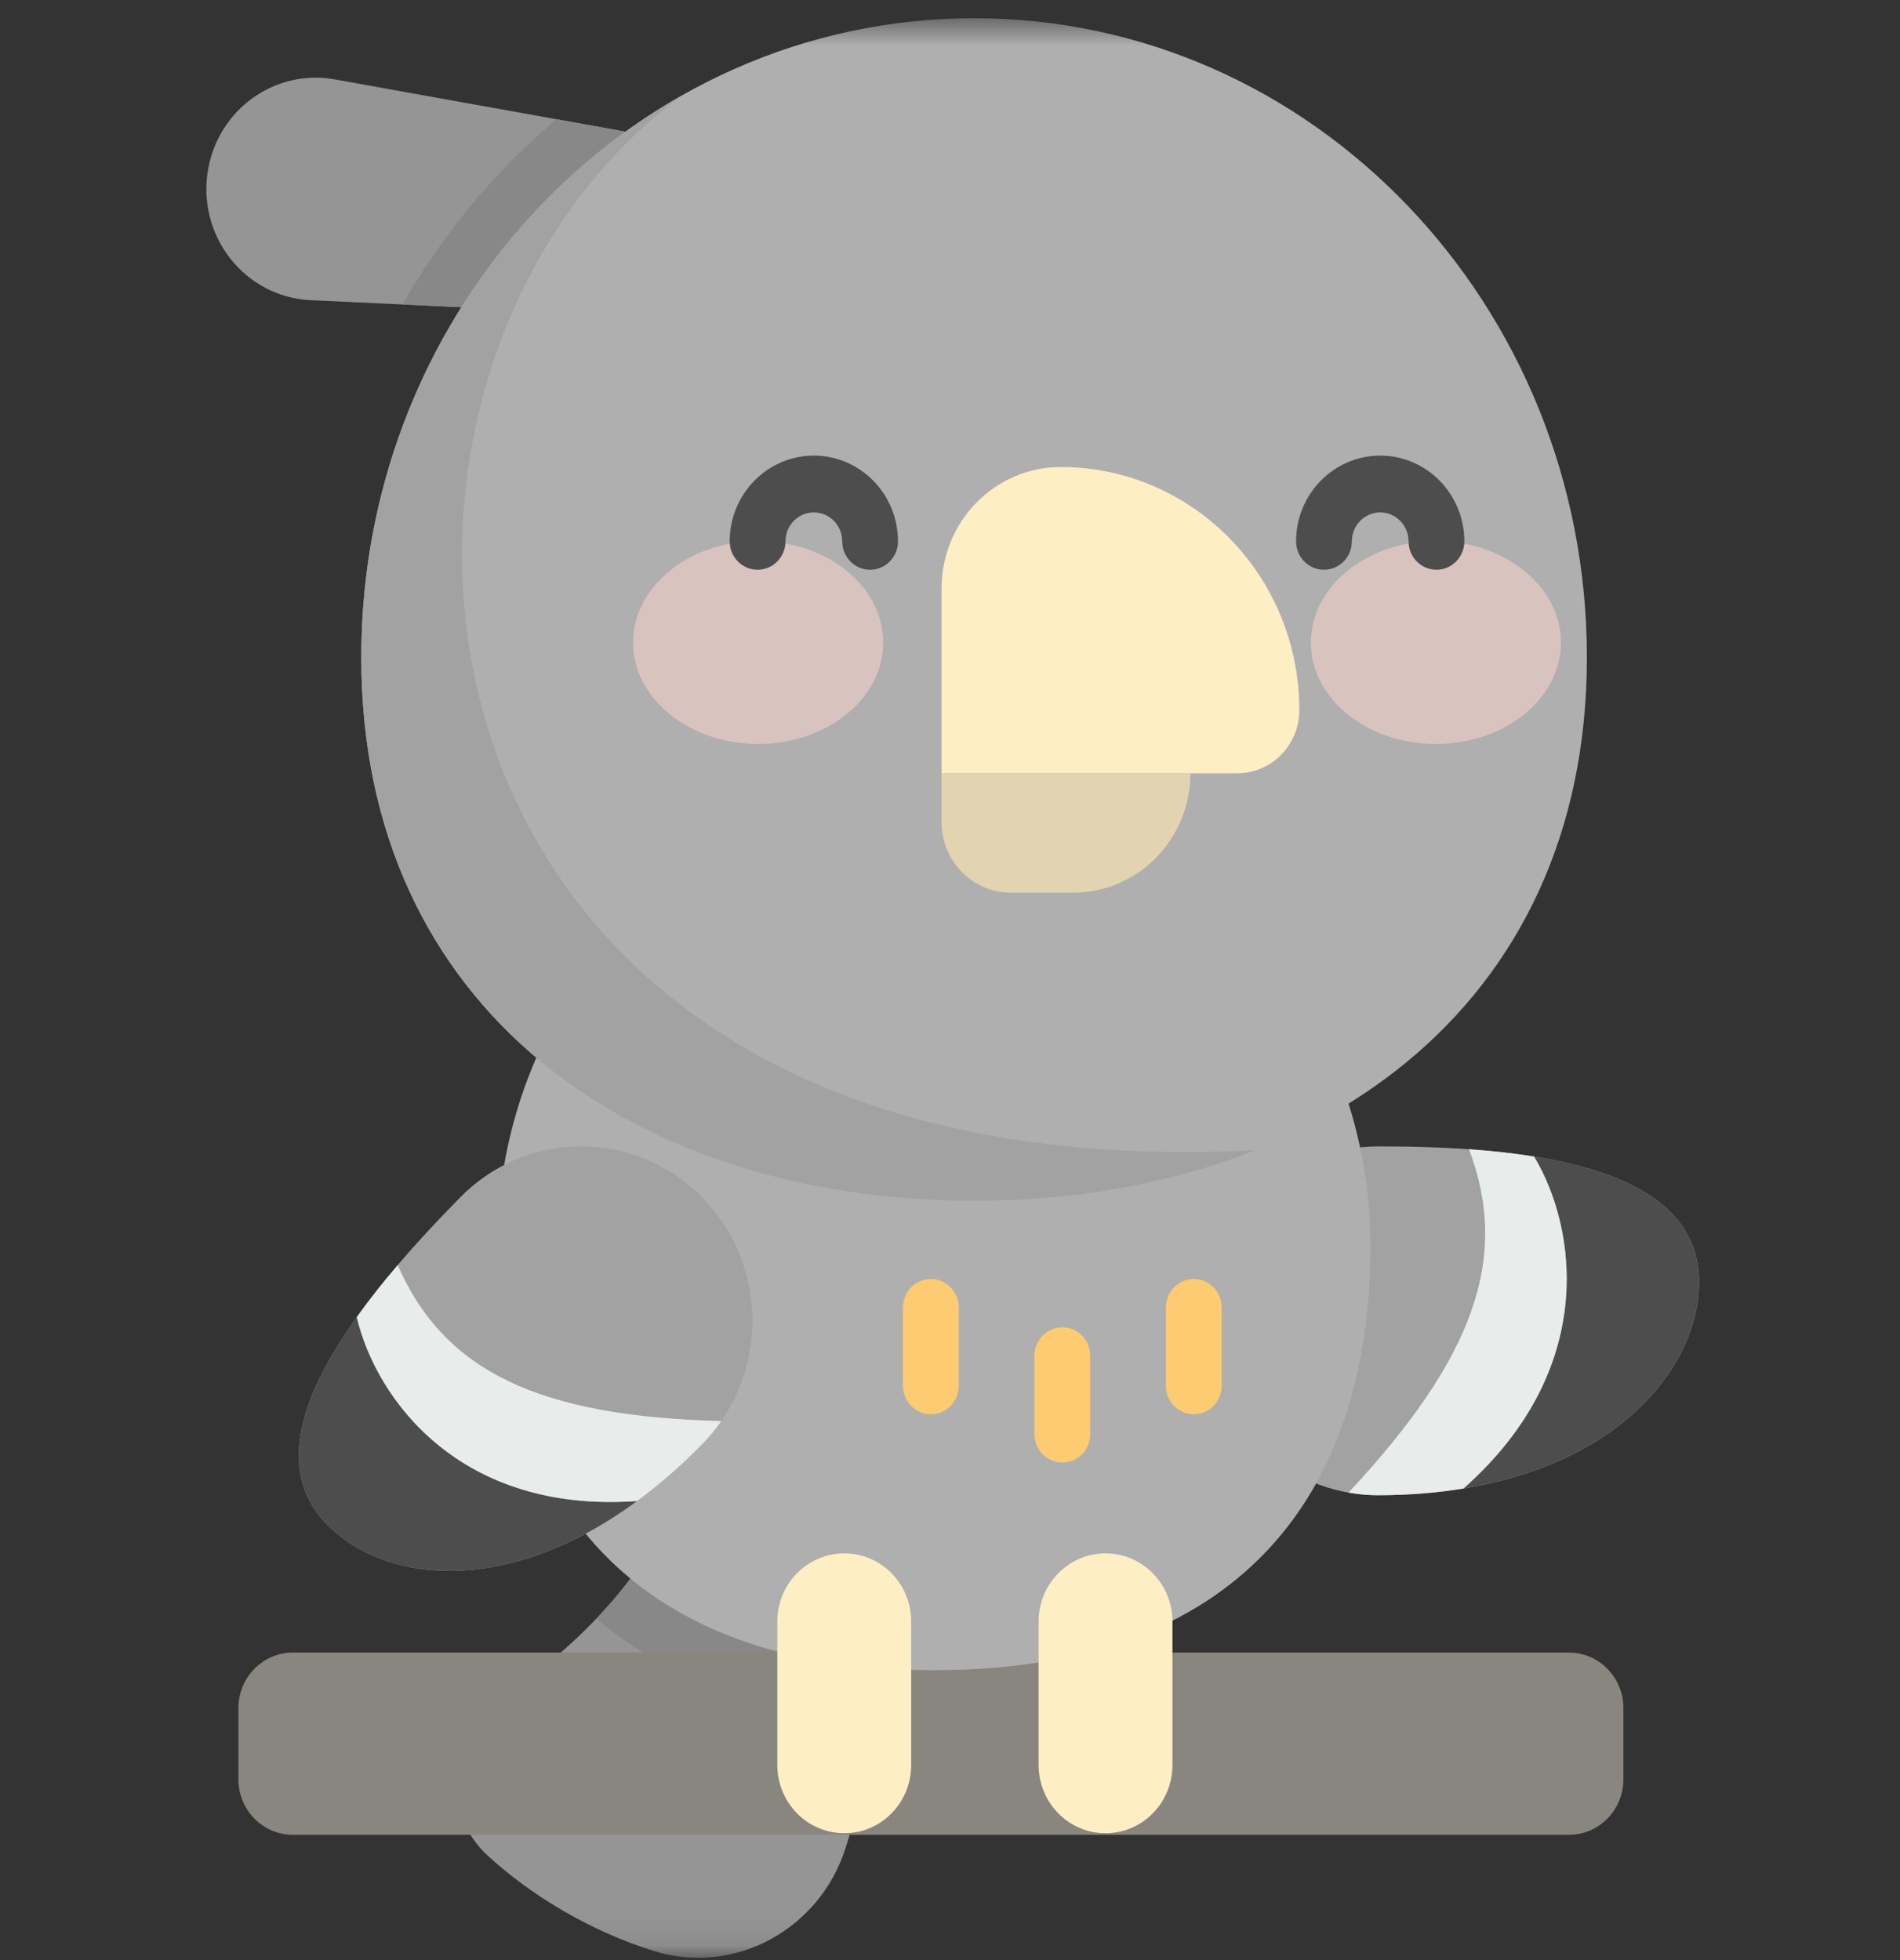 <svg width="63" height="65" viewBox="0 0 63 65" fill="none" xmlns="http://www.w3.org/2000/svg">
<rect x="0" y="0" width="63" height="65" fill="#333333" stroke="none"/>
<g clip-path="url(#clip0_1611_10572)">
<mask id="mask0_1611_10572" style="mask-type:luminance" maskUnits="userSpaceOnUse" x="0" y="0" width="63" height="65">
<path d="M63 0.604H0V64.916H63V0.604Z" fill="white"/>
</mask>
<g mask="url(#mask0_1611_10572)">
<path d="M22.24 50.123C21.014 52.81 18.71 54.895 16.566 56.356C14.82 57.546 14.609 60.096 16.17 61.529C17.604 62.847 19.573 64.036 21.682 64.693C24.352 65.525 27.185 63.977 28.04 61.27C28.876 58.625 29.779 55.053 29.723 52.086L22.24 50.123Z" fill="#959595"/>
</g>
<mask id="mask1_1611_10572" style="mask-type:luminance" maskUnits="userSpaceOnUse" x="0" y="0" width="63" height="65">
<path d="M63 0.604H0V64.916H63V0.604Z" fill="white"/>
</mask>
<g mask="url(#mask1_1611_10572)">
<path d="M19.771 53.673C22.162 55.67 25.308 56.811 29.156 57.079C29.511 55.395 29.752 53.656 29.723 52.086L22.24 50.123C21.632 51.456 20.759 52.639 19.771 53.673Z" fill="#888888"/>
</g>
<mask id="mask2_1611_10572" style="mask-type:luminance" maskUnits="userSpaceOnUse" x="0" y="0" width="63" height="65">
<path d="M63 0.604H0V64.916H63V0.604Z" fill="white"/>
</mask>
<g mask="url(#mask2_1611_10572)">
<path d="M52.023 60.84H9.711C8.714 60.84 7.905 60.017 7.905 59V56.638C7.905 55.621 8.714 54.797 9.711 54.797H52.023C53.02 54.797 53.829 55.621 53.829 56.638V59C53.828 60.017 53.02 60.84 52.023 60.84Z" fill="#89867F"/>
</g>
<mask id="mask3_1611_10572" style="mask-type:luminance" maskUnits="userSpaceOnUse" x="0" y="0" width="63" height="65">
<path d="M63 0.604H0V64.916H63V0.604Z" fill="white"/>
</mask>
<g mask="url(#mask3_1611_10572)">
<path d="M10.3 9.954L25.544 10.665L26.456 5.392L11.095 2.632C9.124 2.278 7.245 3.62 6.898 5.627C6.518 7.819 8.117 9.852 10.3 9.954Z" fill="#959595"/>
</g>
<mask id="mask4_1611_10572" style="mask-type:luminance" maskUnits="userSpaceOnUse" x="0" y="0" width="63" height="65">
<path d="M63 0.604H0V64.916H63V0.604Z" fill="white"/>
</mask>
<g mask="url(#mask4_1611_10572)">
<path d="M56.337 42.501C56.337 45.696 52.903 49.579 45.688 49.579C42.553 49.579 40.012 46.991 40.012 43.796C40.012 40.602 42.553 38.013 45.688 38.013C50.268 38.012 56.337 38.517 56.337 42.501Z" fill="#A2A2A2"/>
</g>
<mask id="mask5_1611_10572" style="mask-type:luminance" maskUnits="userSpaceOnUse" x="0" y="0" width="63" height="65">
<path d="M63 0.604H0V64.916H63V0.604Z" fill="white"/>
</mask>
<g mask="url(#mask5_1611_10572)">
<path d="M48.526 49.356C52.97 45.425 52.306 40.743 50.866 38.349C53.854 38.828 56.337 39.953 56.337 42.501C56.337 45.243 53.804 48.49 48.526 49.356Z" fill="#4D4D4D"/>
</g>
<mask id="mask6_1611_10572" style="mask-type:luminance" maskUnits="userSpaceOnUse" x="0" y="0" width="63" height="65">
<path d="M63 0.604H0V64.916H63V0.604Z" fill="white"/>
</mask>
<g mask="url(#mask6_1611_10572)">
<path d="M48.71 38.107C49.44 38.159 50.167 38.236 50.866 38.349C52.305 40.744 52.969 45.427 48.526 49.356C47.654 49.499 46.711 49.579 45.689 49.579C45.356 49.579 45.031 49.549 44.714 49.493C48.872 45.035 50.069 41.721 48.71 38.107Z" fill="#E8EDEC"/>
</g>
<mask id="mask7_1611_10572" style="mask-type:luminance" maskUnits="userSpaceOnUse" x="0" y="0" width="63" height="65">
<path d="M63 0.604H0V64.916H63V0.604Z" fill="white"/>
</mask>
<g mask="url(#mask7_1611_10572)">
<path d="M45.441 41.33C45.441 32.989 38.96 26.227 30.963 26.227C22.968 26.227 16.486 32.989 16.486 41.33C16.486 49.672 20.966 55.381 30.963 55.381C40.961 55.381 45.441 49.671 45.441 41.33Z" fill="#AFAFAF"/>
</g>
<mask id="mask8_1611_10572" style="mask-type:luminance" maskUnits="userSpaceOnUse" x="0" y="0" width="63" height="65">
<path d="M63 0.604H0V64.916H63V0.604Z" fill="white"/>
</mask>
<g mask="url(#mask8_1611_10572)">
<path d="M13.341 10.096L25.544 10.666L26.457 5.393L18.45 3.955C16.418 5.666 14.685 7.746 13.341 10.096Z" fill="#888888"/>
</g>
<mask id="mask9_1611_10572" style="mask-type:luminance" maskUnits="userSpaceOnUse" x="0" y="0" width="63" height="65">
<path d="M63 0.604H0V64.916H63V0.604Z" fill="white"/>
</mask>
<g mask="url(#mask9_1611_10572)">
<path d="M52.618 21.799C52.618 33.506 43.521 39.813 32.299 39.813C21.077 39.813 11.98 33.506 11.98 21.799C11.979 10.094 21.076 0.604 32.299 0.604C43.521 0.604 52.618 10.094 52.618 21.799Z" fill="#AFAFAF"/>
</g>
<mask id="mask10_1611_10572" style="mask-type:luminance" maskUnits="userSpaceOnUse" x="0" y="0" width="63" height="65">
<path d="M63 0.604H0V64.916H63V0.604Z" fill="white"/>
</mask>
<g mask="url(#mask10_1611_10572)">
<path d="M32.299 39.813C35.66 39.813 38.831 39.247 41.623 38.139C12.358 39.673 9.907 12.585 22.595 3.173C16.27 6.765 11.979 13.759 11.979 21.8C11.979 33.507 21.076 39.813 32.299 39.813Z" fill="#A2A2A2"/>
</g>
<mask id="mask11_1611_10572" style="mask-type:luminance" maskUnits="userSpaceOnUse" x="0" y="0" width="63" height="65">
<path d="M63 0.604H0V64.916H63V0.604Z" fill="white"/>
</mask>
<g mask="url(#mask11_1611_10572)">
<path d="M41.025 25.641H31.22V19.513C31.22 17.289 32.989 15.486 35.173 15.486C39.541 15.486 43.083 19.094 43.083 23.546C43.083 24.702 42.161 25.641 41.025 25.641Z" fill="#FDEEC4"/>
</g>
<mask id="mask12_1611_10572" style="mask-type:luminance" maskUnits="userSpaceOnUse" x="0" y="0" width="63" height="65">
<path d="M63 0.604H0V64.916H63V0.604Z" fill="white"/>
</mask>
<g mask="url(#mask12_1611_10572)">
<path d="M35.586 29.6H33.516C32.248 29.6 31.22 28.552 31.22 27.261V25.639H39.472C39.472 27.827 37.732 29.6 35.586 29.6Z" fill="#E2D4B0"/>
</g>
<mask id="mask13_1611_10572" style="mask-type:luminance" maskUnits="userSpaceOnUse" x="0" y="0" width="63" height="65">
<path d="M63 0.604H0V64.916H63V0.604Z" fill="white"/>
</mask>
<g mask="url(#mask13_1611_10572)">
<path d="M29.285 21.305C29.285 19.447 27.428 17.941 25.138 17.941C22.849 17.941 20.992 19.447 20.992 21.305C20.992 23.163 22.849 24.669 25.138 24.669C27.428 24.669 29.285 23.163 29.285 21.305Z" fill="#D8C3BF"/>
</g>
<mask id="mask14_1611_10572" style="mask-type:luminance" maskUnits="userSpaceOnUse" x="0" y="0" width="63" height="65">
<path d="M63 0.604H0V64.916H63V0.604Z" fill="white"/>
</mask>
<g mask="url(#mask14_1611_10572)">
<path d="M51.756 21.305C51.756 19.447 49.899 17.941 47.61 17.941C45.32 17.941 43.465 19.447 43.465 21.305C43.465 23.163 45.32 24.669 47.61 24.669C49.901 24.669 51.756 23.163 51.756 21.305Z" fill="#D8C3BF"/>
</g>
<mask id="mask15_1611_10572" style="mask-type:luminance" maskUnits="userSpaceOnUse" x="0" y="0" width="63" height="65">
<path d="M63 0.604H0V64.916H63V0.604Z" fill="white"/>
</mask>
<g mask="url(#mask15_1611_10572)">
<path d="M28.851 18.892C28.339 18.892 27.926 18.471 27.926 17.95C27.926 17.421 27.504 16.991 26.985 16.991C26.466 16.991 26.045 17.422 26.045 17.95C26.045 18.471 25.63 18.892 25.12 18.892C24.61 18.892 24.195 18.471 24.195 17.95C24.195 16.382 25.447 15.107 26.985 15.107C28.524 15.107 29.775 16.382 29.775 17.95C29.775 18.47 29.362 18.892 28.851 18.892Z" fill="#4D4D4D"/>
</g>
<mask id="mask16_1611_10572" style="mask-type:luminance" maskUnits="userSpaceOnUse" x="0" y="0" width="63" height="65">
<path d="M63 0.604H0V64.916H63V0.604Z" fill="white"/>
</mask>
<g mask="url(#mask16_1611_10572)">
<path d="M47.63 18.892C47.118 18.892 46.705 18.471 46.705 17.95C46.705 17.421 46.282 16.991 45.765 16.991C45.246 16.991 44.824 17.422 44.824 17.95C44.824 18.471 44.411 18.892 43.899 18.892C43.389 18.892 42.975 18.471 42.975 17.95C42.975 16.382 44.226 15.107 45.765 15.107C47.303 15.107 48.555 16.382 48.555 17.95C48.555 18.47 48.14 18.892 47.63 18.892Z" fill="#4D4D4D"/>
</g>
<mask id="mask17_1611_10572" style="mask-type:luminance" maskUnits="userSpaceOnUse" x="0" y="0" width="63" height="65">
<path d="M63 0.604H0V64.916H63V0.604Z" fill="white"/>
</mask>
<g mask="url(#mask17_1611_10572)">
<path d="M27.995 60.787C26.768 60.787 25.774 59.774 25.774 58.524V53.769C25.774 52.52 26.768 51.508 27.995 51.508C29.22 51.508 30.214 52.52 30.214 53.769V58.524C30.214 59.774 29.22 60.787 27.995 60.787Z" fill="#FDEEC4"/>
</g>
<mask id="mask18_1611_10572" style="mask-type:luminance" maskUnits="userSpaceOnUse" x="0" y="0" width="63" height="65">
<path d="M63 0.604H0V64.916H63V0.604Z" fill="white"/>
</mask>
<g mask="url(#mask18_1611_10572)">
<path d="M36.657 60.787C35.431 60.787 34.438 59.774 34.438 58.524V53.769C34.438 52.52 35.432 51.508 36.657 51.508C37.883 51.508 38.876 52.52 38.876 53.769V58.524C38.878 59.774 37.883 60.787 36.657 60.787Z" fill="#FDEEC4"/>
</g>
<mask id="mask19_1611_10572" style="mask-type:luminance" maskUnits="userSpaceOnUse" x="0" y="0" width="63" height="65">
<path d="M63 0.604H0V64.916H63V0.604Z" fill="white"/>
</mask>
<g mask="url(#mask19_1611_10572)">
<path d="M10.842 50.551C13.059 52.81 18.184 53.081 23.284 47.885C25.501 45.626 25.501 41.964 23.284 39.705C21.067 37.447 17.474 37.447 15.257 39.705C12.018 43.005 8.078 47.734 10.842 50.551Z" fill="#A2A2A2"/>
</g>
<mask id="mask20_1611_10572" style="mask-type:luminance" maskUnits="userSpaceOnUse" x="0" y="0" width="63" height="65">
<path d="M63 0.604H0V64.916H63V0.604Z" fill="white"/>
</mask>
<g mask="url(#mask20_1611_10572)">
<path d="M21.124 49.771C15.254 50.194 12.474 46.404 11.829 43.674C10.049 46.166 9.074 48.75 10.843 50.553C12.745 52.491 16.791 52.962 21.124 49.771Z" fill="#4D4D4D"/>
</g>
<mask id="mask21_1611_10572" style="mask-type:luminance" maskUnits="userSpaceOnUse" x="0" y="0" width="63" height="65">
<path d="M63 0.604H0V64.916H63V0.604Z" fill="white"/>
</mask>
<g mask="url(#mask21_1611_10572)">
<path d="M13.187 41.95C12.706 42.512 12.246 43.09 11.83 43.674C12.474 46.404 15.255 50.195 21.124 49.772C21.839 49.244 22.563 48.622 23.285 47.885C23.521 47.645 23.729 47.389 23.916 47.12C17.881 46.965 14.733 45.484 13.187 41.95Z" fill="#E8EDEC"/>
</g>
<mask id="mask22_1611_10572" style="mask-type:luminance" maskUnits="userSpaceOnUse" x="0" y="0" width="63" height="65">
<path d="M63 0.604H0V64.916H63V0.604Z" fill="white"/>
</mask>
<g mask="url(#mask22_1611_10572)">
<path d="M30.866 46.894C30.356 46.894 29.941 46.472 29.941 45.952V43.352C29.941 42.832 30.356 42.41 30.866 42.41C31.377 42.41 31.791 42.832 31.791 43.352V45.952C31.791 46.473 31.377 46.894 30.866 46.894Z" fill="#FDCB71"/>
</g>
<mask id="mask23_1611_10572" style="mask-type:luminance" maskUnits="userSpaceOnUse" x="0" y="0" width="63" height="65">
<path d="M63 0.604H0V64.916H63V0.604Z" fill="white"/>
</mask>
<g mask="url(#mask23_1611_10572)">
<path d="M35.224 48.495C34.713 48.495 34.3 48.074 34.3 47.553V44.953C34.3 44.433 34.713 44.011 35.224 44.011C35.735 44.011 36.149 44.433 36.149 44.953V47.553C36.149 48.075 35.736 48.495 35.224 48.495Z" fill="#FDCB71"/>
</g>
<mask id="mask24_1611_10572" style="mask-type:luminance" maskUnits="userSpaceOnUse" x="0" y="0" width="63" height="65">
<path d="M63 0.604H0V64.916H63V0.604Z" fill="white"/>
</mask>
<g mask="url(#mask24_1611_10572)">
<path d="M39.584 46.894C39.073 46.894 38.659 46.472 38.659 45.952V43.352C38.659 42.832 39.073 42.41 39.584 42.41C40.094 42.41 40.508 42.832 40.508 43.352V45.952C40.508 46.473 40.096 46.894 39.584 46.894Z" fill="#FDCB71"/>
</g>
</g>
<defs>
<clipPath id="clip0_1611_10572">
<rect width="63" height="64.312" fill="white" transform="translate(0 0.604)"/>
</clipPath>
</defs>
</svg>
